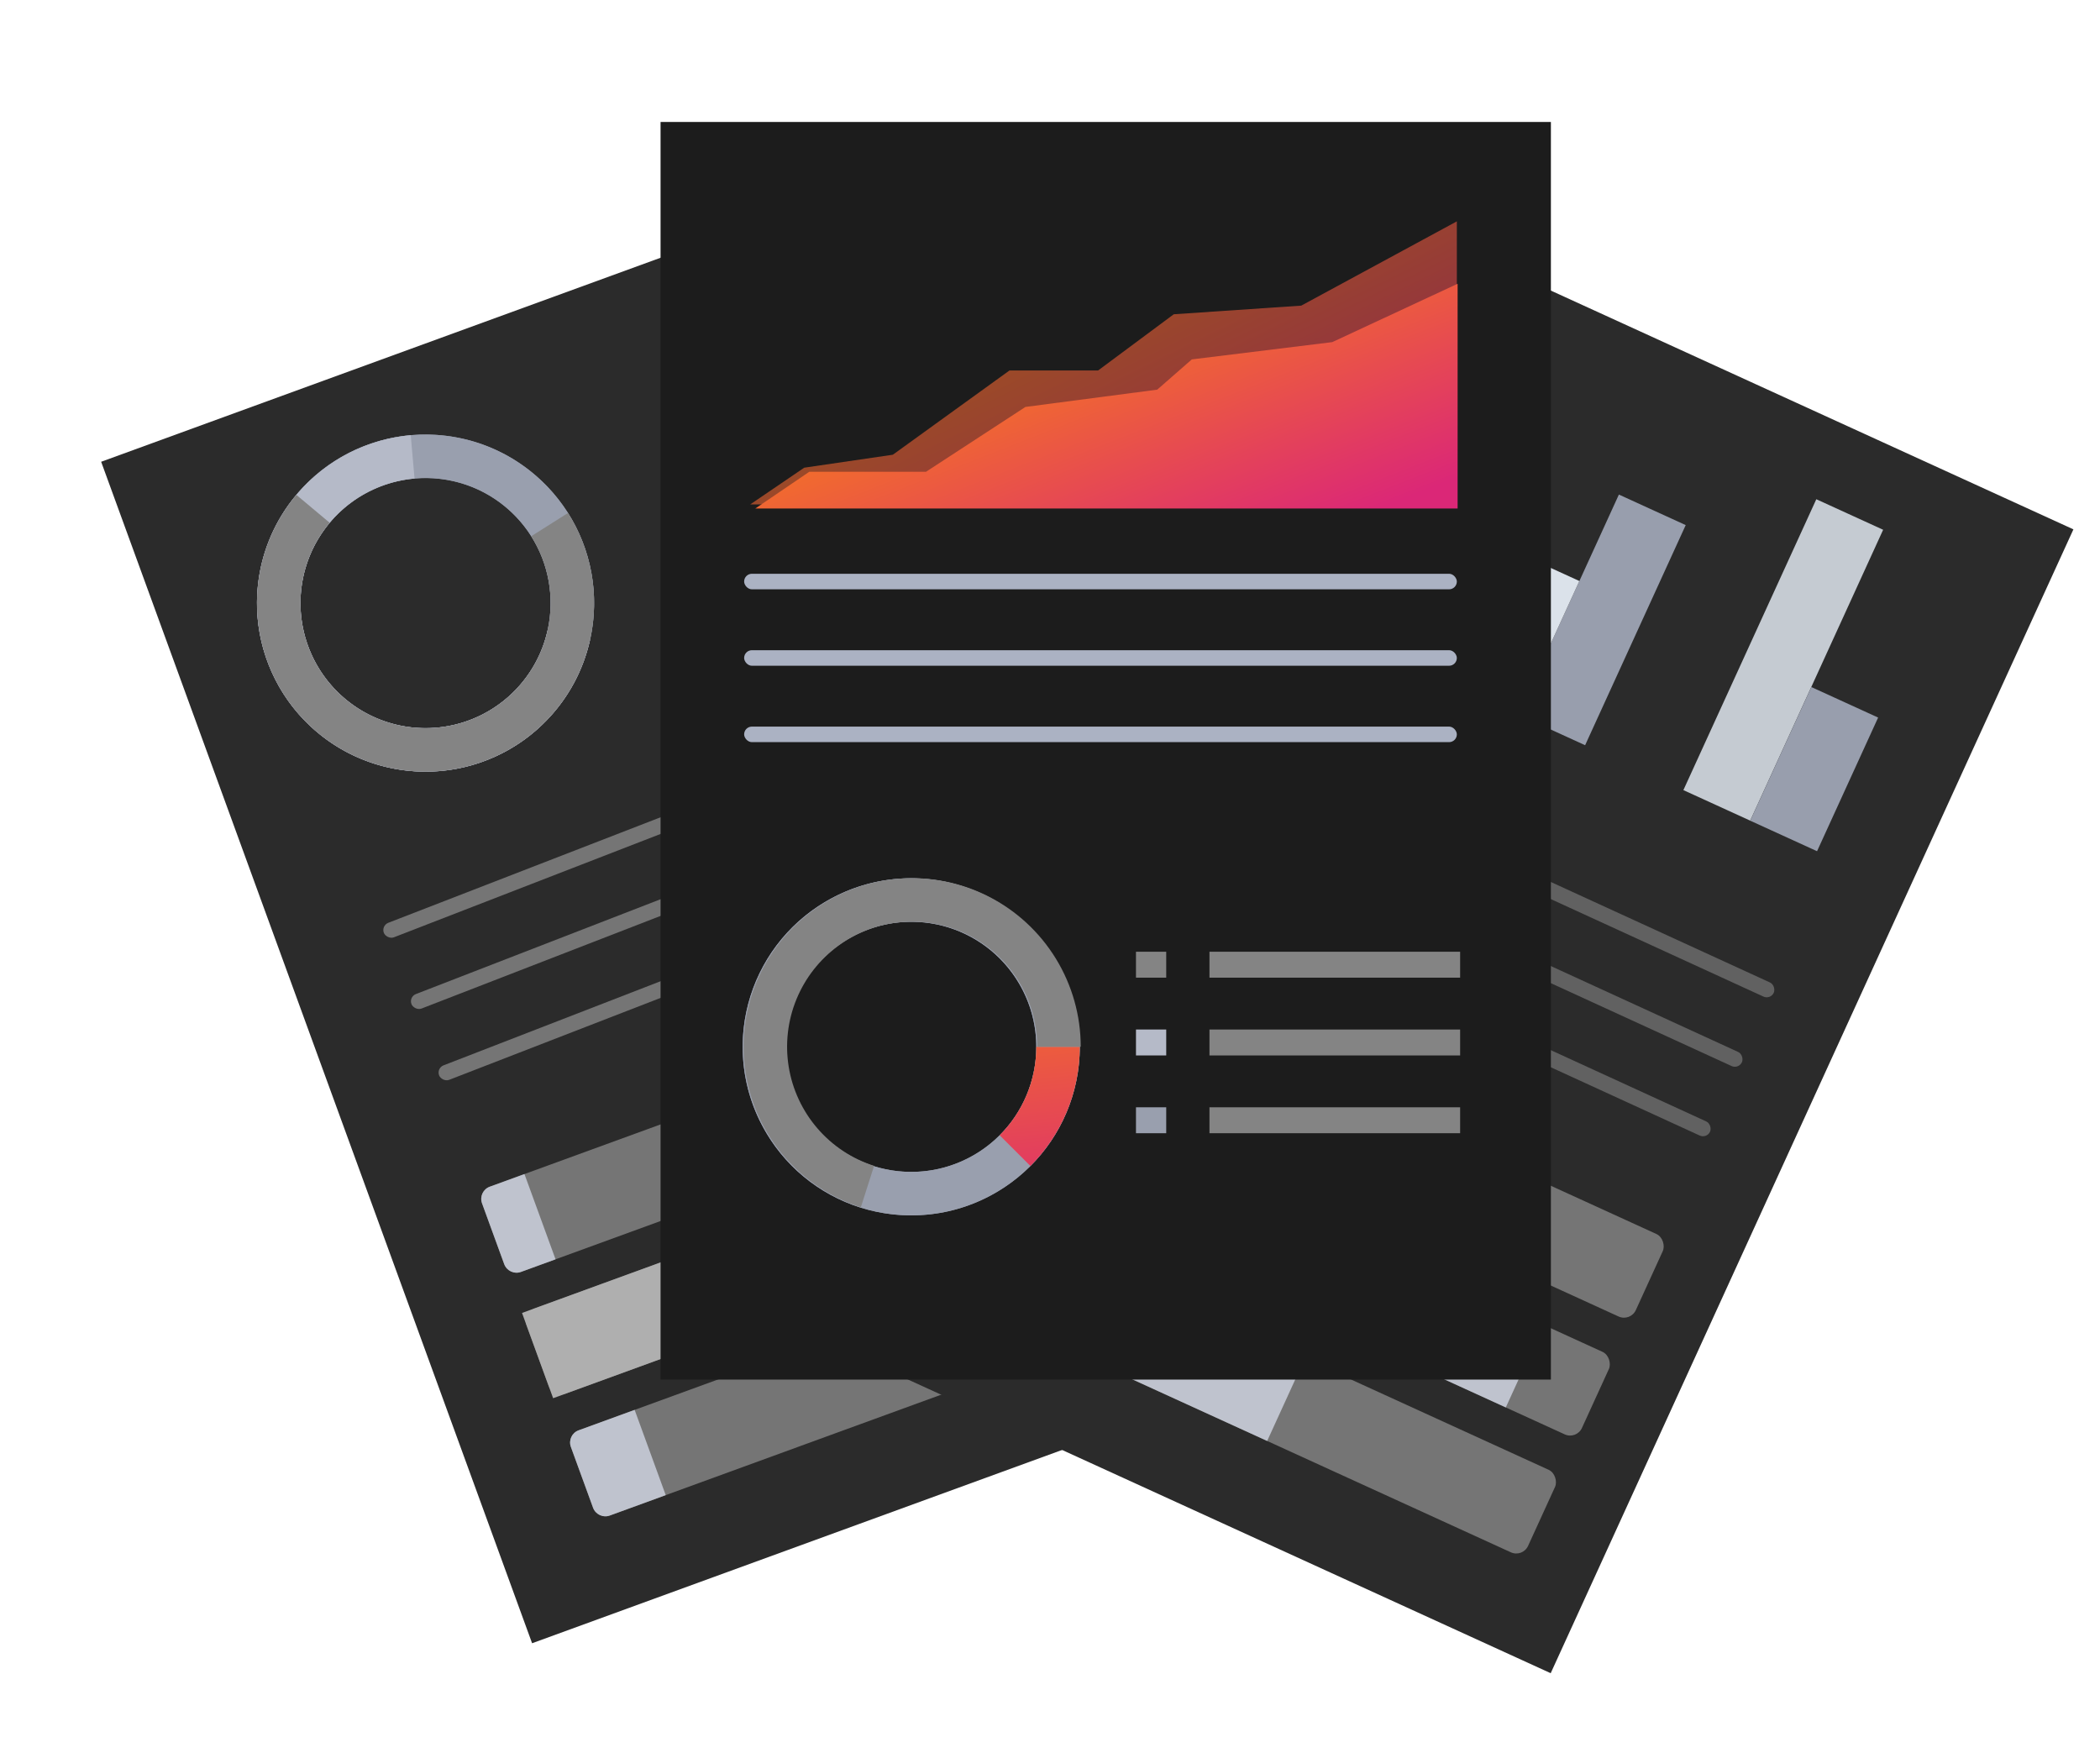 
        <svg width="237" height="196" viewBox="0 0 237 196" fill="none" xmlns="http://www.w3.org/2000/svg">
        <rect x="11.416" y="52.117" width="100.48" height="141.94" transform="rotate(-20.038 11.416 52.117)" fill="#2B2B2B"/>
        <rect x="53.898" y="134.439" width="80.481" height="10.243" rx="1.463" transform="rotate(-20.038 53.898 134.439)" fill="#757575"/>
        <path d="M54.4 135.813C54.123 135.054 54.514 134.214 55.273 133.937L59.188 132.509L62.698 142.132L58.783 143.56C58.024 143.837 57.184 143.446 56.907 142.687L54.4 135.813Z" fill="#BFC3CE"/>
        <rect x="58.914" y="148.186" width="80.481" height="10.243" rx="1.463" transform="rotate(-20.038 58.914 148.186)" fill="#757575"/>
        <path d="M58.914 148.186L126.275 123.617L129.785 133.24L62.424 157.809L58.914 148.186Z" fill="#AFAFAF"/>
        <rect x="63.926" y="161.933" width="80.481" height="10.243" rx="1.463" transform="rotate(-20.038 63.926 161.933)" fill="#757575"/>
        <path d="M64.427 163.307C64.15 162.548 64.541 161.708 65.3 161.431L71.623 159.125L75.132 168.748L68.81 171.054C68.051 171.331 67.211 170.94 66.934 170.181L64.427 163.307Z" fill="#BFC3CE"/>
        <rect x="43.004" y="104.469" width="80.434" height="1.755" rx="0.877" transform="rotate(-21.187 43.004 104.469)" fill="#757575"/>
        <rect x="46.121" y="112.51" width="80.434" height="1.755" rx="0.877" transform="rotate(-21.187 46.121 112.51)" fill="#757575"/>
        <rect x="49.24" y="120.556" width="80.434" height="1.755" rx="0.877" transform="rotate(-21.187 49.24 120.556)" fill="#757575"/>
        <path d="M33.444 55.85C40.191 47.797 52.189 46.739 60.242 53.487C68.294 60.235 69.352 72.233 62.605 80.285C55.857 88.338 43.859 89.396 35.806 82.648C27.754 75.9 26.696 63.902 33.444 55.85ZM58.843 77.133C63.85 71.158 63.065 62.256 57.09 57.249C51.115 52.242 42.212 53.027 37.205 59.002C32.198 64.977 32.983 73.879 38.958 78.886C44.933 83.893 53.836 83.108 58.843 77.133Z" fill="#999FAE"/>
        <path d="M29.289 64.778C31.107 54.43 40.968 47.515 51.316 49.333C61.664 51.15 68.579 61.012 66.761 71.359C64.944 81.707 55.082 88.622 44.735 86.805C34.387 84.987 27.472 75.126 29.289 64.778ZM61.928 70.51C63.276 62.832 58.145 55.515 50.467 54.166C42.789 52.818 35.472 57.949 34.123 65.627C32.775 73.305 37.906 80.622 45.584 81.971C53.262 83.319 60.579 78.188 61.928 70.51Z" fill="#999FAE"/>
        <path d="M46.354 49.121C42.856 49.43 39.511 50.701 36.69 52.793C33.87 54.886 31.683 57.719 30.374 60.977C29.064 64.236 28.682 67.794 29.271 71.256C29.859 74.719 31.394 77.951 33.706 80.594C36.018 83.238 39.017 85.19 42.371 86.234C45.724 87.278 49.301 87.373 52.705 86.509C56.109 85.645 59.208 83.855 61.657 81.338C64.107 78.821 65.811 75.675 66.583 72.249L61.795 71.171C61.222 73.713 59.958 76.048 58.14 77.915C56.322 79.783 54.023 81.111 51.498 81.752C48.972 82.393 46.318 82.322 43.829 81.548C41.341 80.773 39.116 79.325 37.4 77.363C35.685 75.402 34.546 73.004 34.109 70.434C33.673 67.865 33.956 65.225 34.928 62.807C35.9 60.389 37.522 58.288 39.614 56.735C41.707 55.182 44.189 54.239 46.785 54.01L46.354 49.121Z" fill="#B5BAC8"/>
        <path d="M33.444 55.85C31.188 58.542 29.721 61.806 29.207 65.28C28.692 68.754 29.149 72.303 30.527 75.533C31.906 78.763 34.151 81.549 37.016 83.581C39.88 85.614 43.251 86.814 46.755 87.048C50.259 87.282 53.76 86.542 56.869 84.909C59.978 83.276 62.575 80.814 64.371 77.796C66.167 74.778 67.093 71.321 67.045 67.81C66.998 64.298 65.979 60.868 64.101 57.9L59.953 60.523C61.346 62.725 62.102 65.27 62.138 67.876C62.173 70.482 61.486 73.046 60.154 75.286C58.821 77.525 56.894 79.352 54.587 80.564C52.28 81.776 49.682 82.325 47.082 82.151C44.482 81.977 41.981 81.087 39.856 79.579C37.73 78.071 36.064 76.004 35.041 73.607C34.019 71.21 33.68 68.577 34.062 65.999C34.443 63.421 35.532 60.999 37.205 59.002L33.444 55.85Z" fill="#848484"/>
        <g filter="url(#filter0_d_9122_13244)">
        <rect x="142.609" y="16.034" width="100.48" height="141.94" transform="rotate(24.558 142.609 16.034)" fill="#2B2B2B"/>
        <rect x="115.062" y="104.481" width="80.481" height="10.243" rx="1.463" transform="rotate(24.558 115.062 104.481)" fill="#757575"/>
        <path d="M114.454 105.812C114.79 105.077 115.658 104.753 116.393 105.089L171.405 130.226L167.148 139.543L112.136 114.406C111.401 114.07 111.078 113.202 111.414 112.467L114.454 105.812Z" fill="#BFC3CE"/>
        <rect x="108.982" y="117.783" width="80.481" height="10.243" rx="1.463" transform="rotate(24.558 108.982 117.783)" fill="#757575"/>
        <path d="M108.374 119.114C108.71 118.379 109.578 118.056 110.313 118.391L174.198 147.583L169.941 156.899L106.056 127.708C105.321 127.372 104.998 126.504 105.333 125.769L108.374 119.114Z" fill="#BFC3CE"/>
        <rect x="102.902" y="131.094" width="80.481" height="10.243" rx="1.463" transform="rotate(24.558 102.902 131.094)" fill="#757575"/>
        <path d="M102.294 132.425C102.63 131.69 103.498 131.366 104.233 131.702L147.267 151.365L143.01 160.682L99.976 141.018C99.241 140.682 98.918 139.814 99.253 139.079L102.294 132.425Z" fill="#BFC3CE"/>
        <rect x="127.434" y="75.772" width="80.434" height="1.755" rx="0.877" transform="rotate(24.635 127.434 75.772)" fill="#616161"/>
        <rect x="123.84" y="83.612" width="80.434" height="1.755" rx="0.877" transform="rotate(24.635 123.84 83.612)" fill="#616161"/>
        <rect x="120.242" y="91.455" width="80.434" height="1.755" rx="0.877" transform="rotate(24.635 120.242 91.455)" fill="#616161"/>
        <rect x="204.984" y="54.395" width="8.292" height="36.095" transform="rotate(24.558 204.984 54.395)" fill="#C5CBD2"/>
        <rect x="182.703" y="53.868" width="8.292" height="27.315" transform="rotate(24.558 182.703 53.868)" fill="#989EAD"/>
        <rect x="170.701" y="60.179" width="8.292" height="16.584" transform="rotate(24.558 170.701 60.179)" fill="#DBE2EA"/>
        <rect x="204.418" y="75.591" width="8.292" height="16.584" transform="rotate(24.558 204.418 75.591)" fill="#989EAD"/>
        </g>
        <g filter="url(#filter1_d_9122_13244)">
        <rect x="74.549" y="11.815" width="100.48" height="141.94" fill="#1C1C1C"/>
        <path d="M121.862 116.2C121.862 126.706 113.345 135.223 102.839 135.223C92.333 135.223 83.816 126.706 83.816 116.2C83.816 105.694 92.333 97.177 102.839 97.177C113.345 97.177 121.862 105.694 121.862 116.2ZM88.724 116.2C88.724 123.995 95.044 130.315 102.839 130.315C110.635 130.315 116.954 123.995 116.954 116.2C116.954 108.404 110.635 102.085 102.839 102.085C95.044 102.085 88.724 108.404 88.724 116.2Z" fill="#999FAE"/>
        <path d="M119.313 106.686C124.566 115.785 121.449 127.419 112.351 132.672C103.252 137.925 91.618 134.808 86.365 125.709C81.112 116.611 84.229 104.977 93.328 99.724C102.426 94.471 114.06 97.588 119.313 106.686ZM90.615 123.255C94.513 130.006 103.146 132.319 109.897 128.422C116.648 124.524 118.961 115.891 115.063 109.14C111.165 102.389 102.533 100.076 95.782 103.974C89.031 107.872 86.718 116.504 90.615 123.255Z" fill="#999FAE"/>
        <path d="M116.289 129.65C118.056 127.883 119.457 125.786 120.413 123.478C121.369 121.17 121.861 118.697 121.861 116.199L116.953 116.199C116.953 118.052 116.588 119.888 115.878 121.6C115.169 123.313 114.129 124.869 112.819 126.179L116.289 129.65Z" fill="url(#paint0_linear_9122_13244)"/>
        <path d="M121.968 116.187C121.968 112.675 120.995 109.232 119.158 106.238C117.322 103.245 114.692 100.818 111.561 99.228C108.43 97.637 104.919 96.944 101.418 97.226C97.918 97.508 94.563 98.753 91.727 100.824C88.89 102.895 86.683 105.711 85.348 108.96C84.014 112.209 83.605 115.763 84.167 119.23C84.729 122.697 86.239 125.941 88.531 128.602C90.823 131.263 93.807 133.238 97.152 134.307L98.647 129.632C96.165 128.839 93.951 127.373 92.25 125.399C90.549 123.424 89.428 121.018 89.011 118.445C88.595 115.873 88.898 113.235 89.888 110.825C90.878 108.414 92.516 106.325 94.621 104.788C96.726 103.251 99.215 102.327 101.812 102.118C104.41 101.909 107.014 102.423 109.338 103.603C111.661 104.784 113.612 106.584 114.975 108.805C116.338 111.026 117.06 113.581 117.06 116.187H121.968Z" fill="#848484"/>
        <rect x="128.203" y="105.466" width="3.414" height="2.927" fill="#848484"/>
        <rect x="136.496" y="105.466" width="28.29" height="2.927" fill="#848484"/>
        <rect x="128.203" y="114.244" width="3.414" height="2.927" fill="#B5BAC8"/>
        <rect x="136.496" y="114.245" width="28.29" height="2.927" fill="#848484"/>
        <rect x="128.203" y="123.023" width="3.414" height="2.927" fill="#999FAE"/>
        <rect x="136.496" y="123.023" width="28.29" height="2.927" fill="#848484"/>
        <rect x="83.981" y="62.807" width="80.434" height="1.755" rx="0.877" fill="#ABB2C3"/>
        <rect x="83.981" y="71.434" width="80.434" height="1.755" rx="0.877" fill="#ABB2C3"/>
        <rect x="83.981" y="80.056" width="80.434" height="1.755" rx="0.877" fill="#ABB2C3"/>
        <path opacity="0.6" d="M90.763 50.835L84.666 54.981H164.416V23.032L146.856 32.544L132.467 33.519L123.931 39.86H113.932L100.762 49.372L90.763 50.835Z" fill="url(#paint1_linear_9122_13244)"/>
        <path d="M91.337 51.295L85.24 55.441H164.502V30.077L150.357 36.662L134.505 38.613L130.602 42.027L115.726 43.978L104.507 51.295H91.337Z" fill="url(#paint2_linear_9122_13244)"/>
        </g>
        <defs>
        <filter id="filter0_d_9122_13244" x="81.18" y="15.546" width="155.259" height="175.738" filterUnits="userSpaceOnUse" color-interpolation-filters="sRGB">
        <feFlood flood-opacity="0" result="BackgroundImageFix"/>
        <feColorMatrix in="SourceAlpha" type="matrix" values="0 0 0 0 0 0 0 0 0 0 0 0 0 0 0 0 0 0 127 0" result="hardAlpha"/>
        <feOffset dy="1.951"/>
        <feGaussianBlur stdDeviation="1.219"/>
        <feComposite in2="hardAlpha" operator="out"/>
        <feColorMatrix type="matrix" values="0 0 0 0 0 0 0 0 0 0 0 0 0 0 0 0 0 0 0.25 0"/>
        <feBlend mode="normal" in2="BackgroundImageFix" result="effect1_dropShadow_9122_13244"/>
        <feBlend mode="normal" in="SourceGraphic" in2="effect1_dropShadow_9122_13244" result="shape"/>
        </filter>
        <filter id="filter1_d_9122_13244" x="65.769" y="4.986" width="118.04" height="159.499" filterUnits="userSpaceOnUse" color-interpolation-filters="sRGB">
        <feFlood flood-opacity="0" result="BackgroundImageFix"/>
        <feColorMatrix in="SourceAlpha" type="matrix" values="0 0 0 0 0 0 0 0 0 0 0 0 0 0 0 0 0 0 127 0" result="hardAlpha"/>
        <feOffset dy="1.951"/>
        <feGaussianBlur stdDeviation="4.39"/>
        <feComposite in2="hardAlpha" operator="out"/>
        <feColorMatrix type="matrix" values="0 0 0 0 0 0 0 0 0 0 0 0 0 0 0 0 0 0 0.25 0"/>
        <feBlend mode="normal" in2="BackgroundImageFix" result="effect1_dropShadow_9122_13244"/>
        <feBlend mode="normal" in="SourceGraphic" in2="effect1_dropShadow_9122_13244" result="shape"/>
        </filter>
        <linearGradient id="paint0_linear_9122_13244" x1="103.51" y1="93.812" x2="108.144" y2="139.299" gradientUnits="userSpaceOnUse">
        <stop stop-color="#FF9500"/>
        <stop offset="1" stop-color="#DB2777"/>
        </linearGradient>
        <linearGradient id="paint1_linear_9122_13244" x1="92.356" y1="25.314" x2="116.413" y2="74.262" gradientUnits="userSpaceOnUse">
        <stop stop-color="#FF9500"/>
        <stop offset="1" stop-color="#DB2777"/>
        </linearGradient>
        <linearGradient id="paint2_linear_9122_13244" x1="92.883" y1="31.889" x2="109.295" y2="73.692" gradientUnits="userSpaceOnUse">
        <stop stop-color="#FF9500"/>
        <stop offset="1" stop-color="#DB2777"/>
        </linearGradient>
        </defs>
        </svg>
